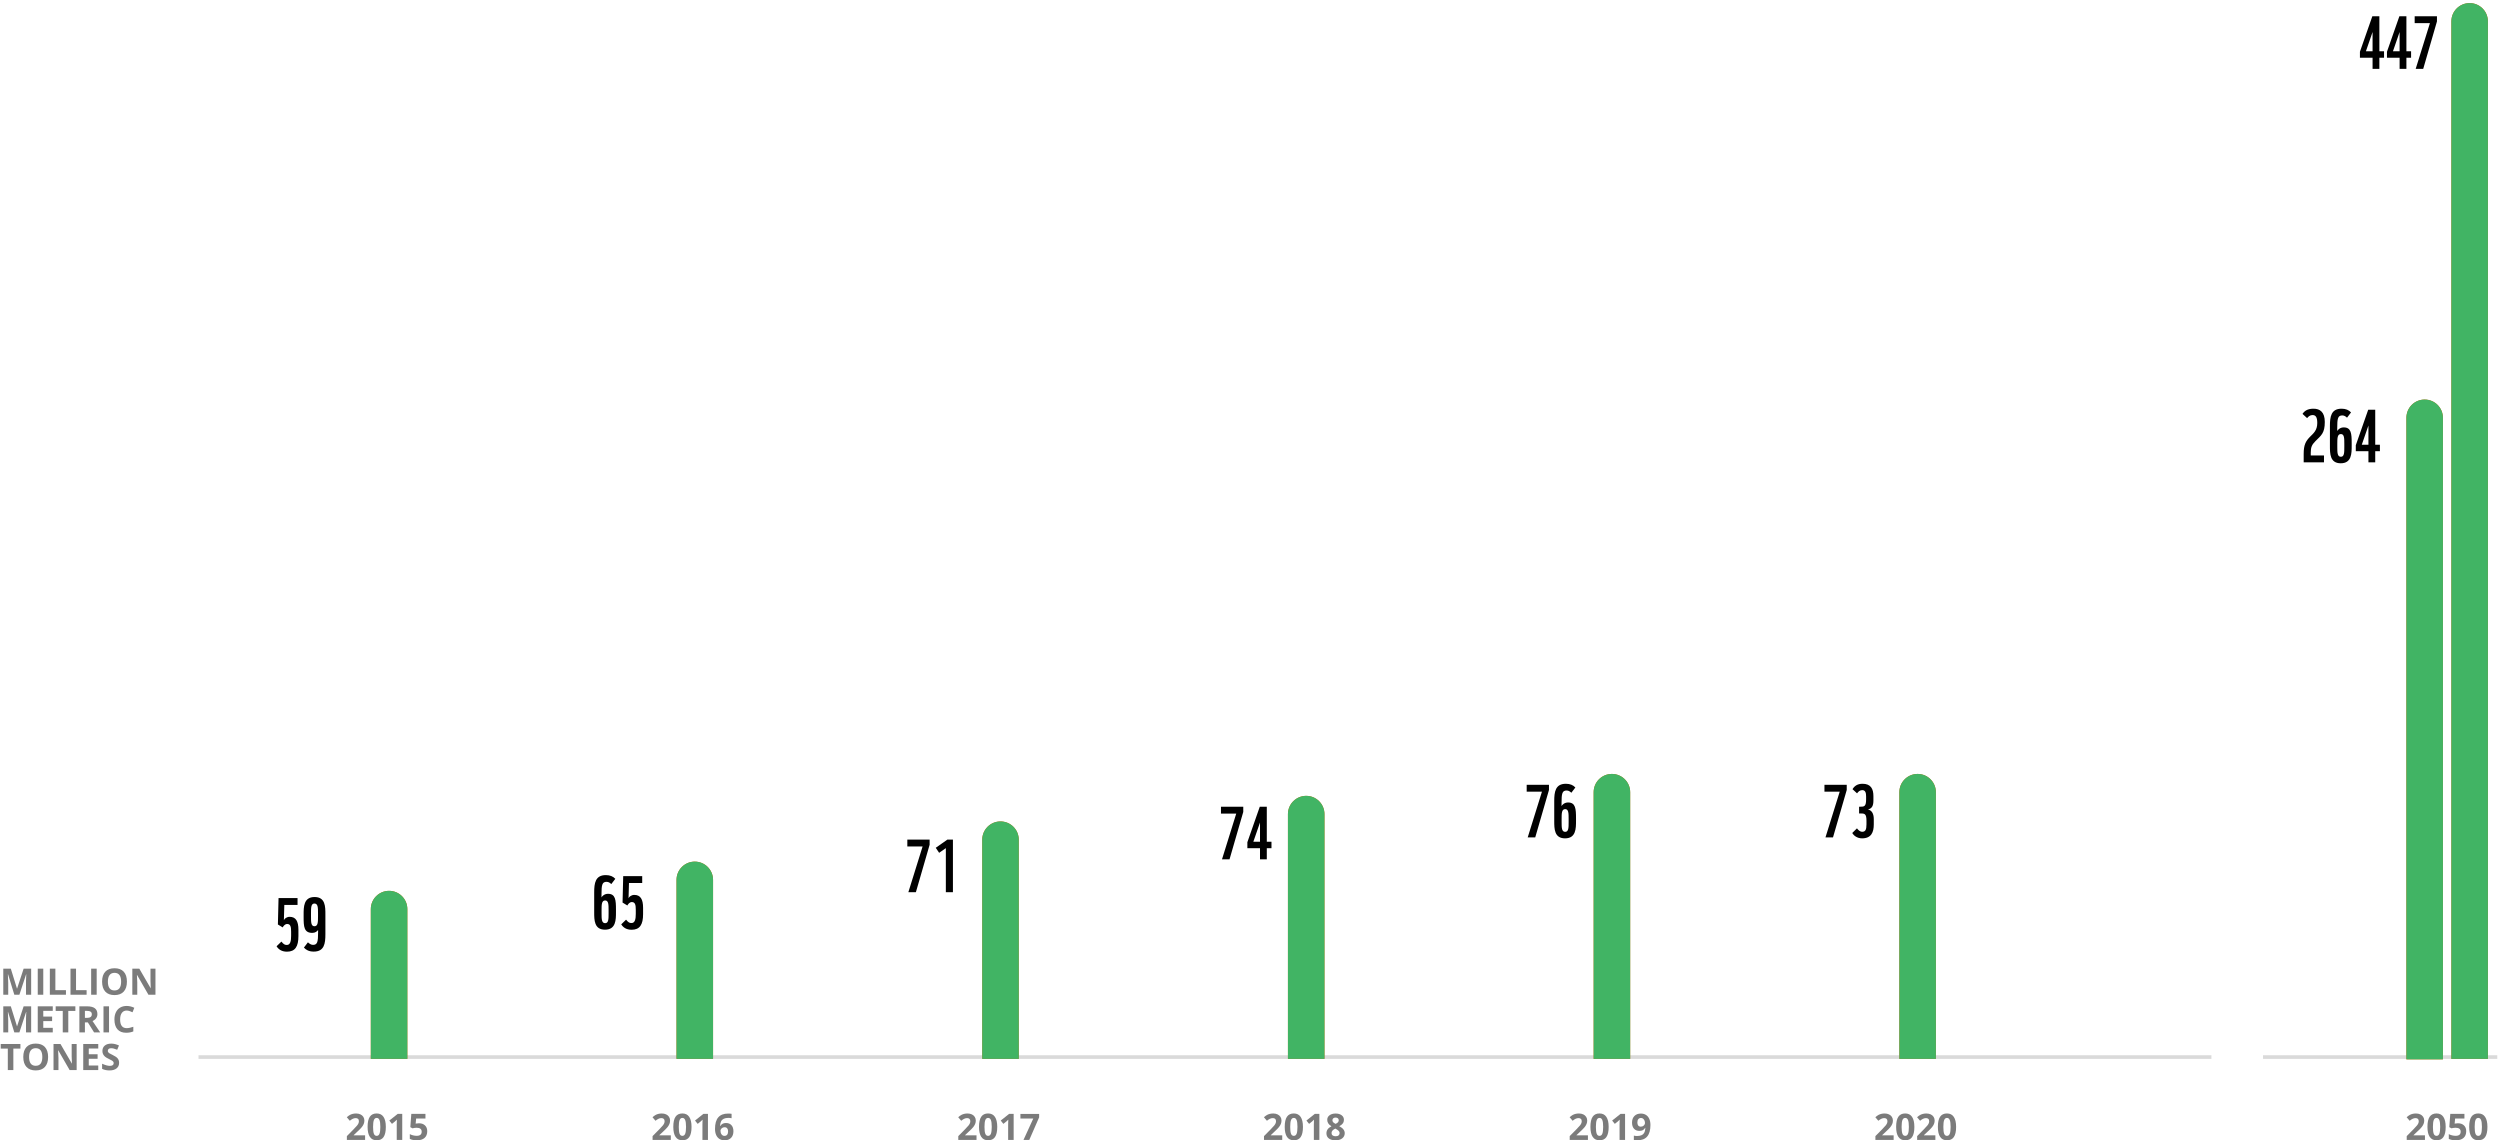 <svg width="730" height="333" viewBox="0 0 730 333" fill="none" xmlns="http://www.w3.org/2000/svg">
<path d="M88.657 267.776C88.657 270.57 88.763 272.405 91.196 272.405C92.07 272.405 92.604 271.936 92.881 271.552V272.235C92.881 274.987 92.71 275.904 91.388 275.904C90.769 275.904 90.236 275.456 89.915 275.158L88.742 276.694C89.361 277.376 90.236 277.867 91.601 277.867C94.695 277.867 95.015 275.52 95.015 272.789V267.007C95.015 264.746 95.015 261.93 91.857 261.93C88.657 261.93 88.657 264.831 88.657 267.05V267.776ZM90.812 266.687C90.812 265.066 90.812 263.829 91.814 263.829C92.86 263.829 92.86 265.087 92.86 266.687V267.562C92.86 269.205 92.86 270.464 91.814 270.464C90.812 270.464 90.812 269.226 90.812 267.605V266.687Z" fill="black"/>
<path d="M87.139 271.488C87.139 268.97 86.371 267.712 84.558 267.712C83.769 267.712 83.064 268.224 82.894 268.693L83.022 264.234H86.883V262.229H81.336L81.144 269.952L82.552 270.805C82.744 270.421 83.192 269.803 83.854 269.803C84.835 269.803 85.006 270.656 85.006 272.043V273.238C85.006 274.731 84.793 275.926 83.769 275.926C83.235 275.926 82.872 275.819 82.168 274.944L80.76 276.31C81.315 277.206 82.254 277.889 83.79 277.889C86.201 277.889 87.139 276.374 87.139 273.323V271.488Z" fill="black"/>
<path d="M187.78 265.088C187.78 262.57 187.012 261.311 185.199 261.311C184.409 261.311 183.705 261.823 183.534 262.293L183.662 257.834H187.524V255.828H181.977L181.785 263.551L183.193 264.405C183.385 264.021 183.833 263.402 184.494 263.402C185.476 263.402 185.647 264.256 185.647 265.642V266.837C185.647 268.331 185.433 269.525 184.409 269.525C183.876 269.525 183.513 269.419 182.809 268.544L181.401 269.909C181.956 270.805 182.894 271.488 184.43 271.488C186.841 271.488 187.78 269.973 187.78 266.922V265.088Z" fill="black"/>
<path d="M179.862 265.621C179.862 262.826 179.734 260.991 177.537 260.991C176.449 260.991 175.766 261.738 175.638 262.058V261.162C175.638 258.41 175.809 257.492 177.131 257.492C177.75 257.492 178.177 257.855 178.497 258.154L179.67 256.617C179.052 255.935 178.134 255.529 176.918 255.529C173.824 255.529 173.504 257.876 173.504 260.607V266.389C173.504 268.65 173.504 271.467 176.662 271.467C179.862 271.467 179.862 268.565 179.862 266.346V265.621ZM177.707 266.709C177.707 268.33 177.707 269.568 176.705 269.568C175.659 269.568 175.659 268.309 175.659 266.709V265.834C175.659 264.191 175.659 262.933 176.705 262.933C177.707 262.933 177.707 264.17 177.707 265.792V266.709Z" fill="black"/>
<path d="M371.271 247.679V245.78H369.905V235.561H367.857L364.23 245.929V247.679H367.921V250.922H369.905V247.679H371.271ZM367.921 245.78H365.979L367.921 240.169V245.78Z" fill="black"/>
<path d="M363.033 237.075V235.561H356.525V237.566H360.984L356.824 250.922H359.022L363.033 237.075Z" fill="black"/>
<path d="M278.256 260.524V245.162H276.634L273.242 247.552L274.224 249.024L276.186 247.658V260.524H278.256Z" fill="black"/>
<path d="M271.448 246.677V245.162H264.94V247.168H269.4L265.239 260.524H267.437L271.448 246.677Z" fill="black"/>
<path d="M460.196 238.953C460.196 236.158 460.068 234.323 457.871 234.323C456.783 234.323 456.1 235.07 455.972 235.39V234.494C455.972 231.742 456.143 230.824 457.465 230.824C458.084 230.824 458.511 231.187 458.831 231.486L460.004 229.949C459.386 229.267 458.468 228.861 457.252 228.861C454.158 228.861 453.838 231.208 453.838 233.939V239.721C453.838 241.983 453.838 244.799 456.996 244.799C460.196 244.799 460.196 241.897 460.196 239.678V238.953ZM458.041 240.041C458.041 241.662 458.041 242.9 457.039 242.9C455.993 242.9 455.993 241.641 455.993 240.041V239.166C455.993 237.523 455.993 236.265 457.039 236.265C458.041 236.265 458.041 237.502 458.041 239.124V240.041Z" fill="black"/>
<path d="M452.3 230.675V229.16H445.792V231.166H450.252L446.091 244.522H448.289L452.3 230.675Z" fill="black"/>
<path d="M543.773 230.717C544.69 230.717 544.903 231.486 544.903 232.552V233.448C544.903 235.539 544.306 235.561 543.154 235.561H542.855V237.523H543.154C544.434 237.523 545.01 237.545 545.01 239.657V240.724C545.01 242.239 544.711 242.879 543.773 242.879C543.09 242.879 542.556 242.324 542.236 241.876L540.85 243.241C541.255 243.924 542.215 244.799 543.73 244.799C546.418 244.799 547.144 243.007 547.144 240.724V239.166C547.144 237.523 546.482 236.563 545.437 236.371C546.61 236.094 547.037 235.305 547.037 233.726V232.488C547.037 230.355 546.29 228.861 543.858 228.861C542.364 228.861 541.49 229.523 540.935 230.44L542.258 231.656C542.62 231.144 543.111 230.717 543.773 230.717Z" fill="black"/>
<path d="M539.247 230.675V229.16H532.74V231.166H537.199L533.038 244.522H535.236L539.247 230.675Z" fill="black"/>
<path d="M711.591 6.255V4.74H705.084V6.746H709.543L705.383 20.102H707.58L711.591 6.255Z" fill="black"/>
<path d="M704.036 16.859V14.96H702.67V4.74H700.622L696.995 15.109V16.859H700.686V20.102H702.67V16.859H704.036ZM700.686 14.96H698.745L700.686 9.349V14.96Z" fill="black"/>
<path d="M696.139 16.859V14.96H694.774V4.74H692.726L689.099 15.109V16.859H692.79V20.102H694.774V16.859H696.139ZM692.79 14.96H690.848L692.79 9.349V14.96Z" fill="black"/>
<path d="M694.932 131.757V129.858H693.567V119.639H691.519L687.892 130.008V131.757H691.583V135H693.567V131.757H694.932ZM691.583 129.858H689.641L691.583 124.247V129.858Z" fill="black"/>
<path d="M686.694 129.431C686.694 126.637 686.566 124.802 684.369 124.802C683.281 124.802 682.598 125.548 682.47 125.868V124.972C682.47 122.22 682.641 121.303 683.963 121.303C684.582 121.303 685.009 121.665 685.329 121.964L686.502 120.428C685.884 119.745 684.966 119.34 683.75 119.34C680.656 119.34 680.336 121.687 680.336 124.418V130.199C680.336 132.461 680.336 135.277 683.494 135.277C686.694 135.277 686.694 132.376 686.694 130.157V129.431ZM684.539 130.52C684.539 132.141 684.539 133.378 683.537 133.378C682.491 133.378 682.491 132.12 682.491 130.52V129.645C682.491 128.002 682.491 126.743 683.537 126.743C684.539 126.743 684.539 127.981 684.539 129.602V130.52Z" fill="black"/>
<path d="M675.256 121.196C676.152 121.196 676.643 121.751 676.643 123.522C676.643 125.655 675.533 126.53 674.595 127.469C673.25 128.813 672.674 129.922 672.674 132.546V135H678.606V132.994H674.744V132.162C674.744 130.626 675.043 129.879 676.109 128.813C677.795 127.127 678.84 126.487 678.84 123.223C678.84 120.343 677.453 119.34 675.533 119.34C673.762 119.34 672.888 120.023 672.333 120.855L673.677 122.092C674.04 121.623 674.552 121.196 675.256 121.196Z" fill="black"/>
<path fill-rule="evenodd" clip-rule="evenodd" d="M645.733 309.196H57.965V308.129H645.733V309.196Z" fill="#DADADA"/>
<path fill-rule="evenodd" clip-rule="evenodd" d="M729.203 309.196L660.804 309.196L660.804 308.129L729.203 308.129L729.203 309.196Z" fill="#DADADA"/>
<path fill-rule="evenodd" clip-rule="evenodd" d="M108.278 309.195L108.278 265.458C108.278 262.512 110.666 260.124 113.612 260.124C116.557 260.124 118.945 262.512 118.945 265.458L118.945 309.195L108.278 309.195Z" fill="#D86300"/>
<path fill-rule="evenodd" clip-rule="evenodd" d="M108.278 309.195L108.278 265.458C108.278 262.512 110.666 260.124 113.612 260.124C116.557 260.124 118.945 262.512 118.945 265.458L118.945 309.195L108.278 309.195Z" fill="#41B464"/>
<path fill-rule="evenodd" clip-rule="evenodd" d="M197.544 309.195L197.544 256.924C197.544 253.978 199.932 251.59 202.878 251.59C205.824 251.59 208.212 253.978 208.212 256.924L208.212 309.195L197.544 309.195Z" fill="#D86300"/>
<path fill-rule="evenodd" clip-rule="evenodd" d="M197.544 309.195L197.544 256.924C197.544 253.978 199.932 251.59 202.878 251.59C205.824 251.59 208.212 253.978 208.212 256.924L208.212 309.195L197.544 309.195Z" fill="#41B464"/>
<path fill-rule="evenodd" clip-rule="evenodd" d="M286.812 309.195L286.812 245.19C286.812 242.244 289.2 239.856 292.145 239.856C295.091 239.856 297.479 242.244 297.479 245.19L297.479 309.195L286.812 309.195Z" fill="#D86300"/>
<path fill-rule="evenodd" clip-rule="evenodd" d="M286.812 309.195L286.812 245.19C286.812 242.244 289.2 239.856 292.145 239.856C295.091 239.856 297.479 242.244 297.479 245.19L297.479 309.195L286.812 309.195Z" fill="#41B464"/>
<path fill-rule="evenodd" clip-rule="evenodd" d="M376.078 309.195L376.078 237.722C376.078 234.776 378.466 232.388 381.411 232.388C384.357 232.388 386.745 234.776 386.745 237.722L386.745 309.195L376.078 309.195Z" fill="#D86300"/>
<path fill-rule="evenodd" clip-rule="evenodd" d="M376.078 309.195L376.078 237.722C376.078 234.776 378.466 232.388 381.411 232.388C384.357 232.388 386.745 234.776 386.745 237.722L386.745 309.195L376.078 309.195Z" fill="#41B464"/>
<path fill-rule="evenodd" clip-rule="evenodd" d="M465.344 309.195L465.344 231.322C465.344 228.376 467.732 225.988 470.678 225.988C473.624 225.988 476.012 228.376 476.012 231.322L476.012 309.195L465.344 309.195Z" fill="#D86300"/>
<path fill-rule="evenodd" clip-rule="evenodd" d="M465.344 309.195L465.344 231.322C465.344 228.376 467.732 225.988 470.678 225.988C473.624 225.988 476.012 228.376 476.012 231.322L476.012 309.195L465.344 309.195Z" fill="#41B464"/>
<path fill-rule="evenodd" clip-rule="evenodd" d="M554.61 309.195L554.61 231.322C554.61 228.376 556.998 225.988 559.944 225.988C562.89 225.988 565.278 228.376 565.278 231.322L565.278 309.195L554.61 309.195Z" fill="#D86300"/>
<path fill-rule="evenodd" clip-rule="evenodd" d="M554.61 309.195L554.61 231.322C554.61 228.376 556.998 225.988 559.944 225.988C562.89 225.988 565.278 228.376 565.278 231.322L565.278 309.195L554.61 309.195Z" fill="#41B464"/>
<path fill-rule="evenodd" clip-rule="evenodd" d="M715.798 309.195L715.798 6.234C715.798 3.289 718.186 0.901 721.132 0.901C724.077 0.901 726.465 3.289 726.465 6.234L726.465 309.195L715.798 309.195Z" fill="#D86300"/>
<path fill-rule="evenodd" clip-rule="evenodd" d="M715.798 309.195L715.798 6.234C715.798 3.289 718.186 0.901 721.132 0.901C724.077 0.901 726.465 3.289 726.465 6.234L726.465 309.195L715.798 309.195Z" fill="#41B464"/>
<path fill-rule="evenodd" clip-rule="evenodd" d="M702.666 309.334L702.666 122C702.666 119.054 705.054 116.666 708 116.666C710.946 116.666 713.334 119.054 713.334 122L713.334 309.334L702.666 309.334Z" fill="#D86300"/>
<path fill-rule="evenodd" clip-rule="evenodd" d="M702.666 309.334L702.666 122C702.666 119.054 705.054 116.666 708 116.666C710.946 116.666 713.334 119.054 713.334 122L713.334 309.334L702.666 309.334Z" fill="#41B464"/>
<path d="M122.341 327.998C123.077 327.998 123.662 328.205 124.096 328.618C124.534 329.031 124.753 329.597 124.753 330.316C124.753 331.167 124.49 331.822 123.966 332.28C123.442 332.738 122.692 332.967 121.716 332.967C120.869 332.967 120.184 332.83 119.664 332.556V331.165C119.938 331.311 120.257 331.431 120.622 331.525C120.987 331.615 121.332 331.66 121.659 331.66C122.641 331.66 123.133 331.257 123.133 330.452C123.133 329.684 122.624 329.3 121.606 329.3C121.422 329.3 121.219 329.32 120.997 329.358C120.775 329.393 120.594 329.431 120.455 329.472L119.815 329.129L120.101 325.248H124.232V326.613H121.513L121.372 328.108L121.554 328.071C121.766 328.023 122.028 327.998 122.341 327.998Z" fill="#7B7B7B"/>
<path d="M117.455 332.863H115.846V328.457L115.861 327.733L115.887 326.941C115.62 327.208 115.434 327.384 115.33 327.467L114.455 328.17L113.679 327.201L116.132 325.248H117.455V332.863Z" fill="#7B7B7B"/>
<path d="M112.663 329.056C112.663 330.386 112.444 331.371 112.006 332.01C111.572 332.649 110.902 332.968 109.996 332.968C109.117 332.968 108.454 332.638 108.006 331.978C107.562 331.319 107.339 330.345 107.339 329.056C107.339 327.712 107.556 326.723 107.99 326.087C108.425 325.448 109.093 325.129 109.996 325.129C110.874 325.129 111.538 325.462 111.986 326.129C112.437 326.796 112.663 327.772 112.663 329.056ZM108.938 329.056C108.938 329.99 109.018 330.661 109.178 331.067C109.341 331.47 109.614 331.671 109.996 331.671C110.371 331.671 110.642 331.466 110.808 331.057C110.975 330.647 111.058 329.98 111.058 329.056C111.058 328.122 110.973 327.452 110.803 327.046C110.637 326.636 110.367 326.431 109.996 326.431C109.617 326.431 109.346 326.636 109.183 327.046C109.02 327.452 108.938 328.122 108.938 329.056Z" fill="#7B7B7B"/>
<path d="M106.61 332.863H101.287V331.743L103.199 329.811C103.765 329.231 104.134 328.83 104.308 328.608C104.482 328.382 104.607 328.174 104.683 327.983C104.759 327.792 104.798 327.594 104.798 327.389C104.798 327.083 104.713 326.856 104.542 326.707C104.376 326.557 104.152 326.483 103.871 326.483C103.575 326.483 103.289 326.55 103.011 326.686C102.733 326.821 102.443 327.014 102.141 327.264L101.266 326.227C101.641 325.908 101.952 325.682 102.198 325.55C102.445 325.418 102.714 325.318 103.006 325.248C103.298 325.175 103.624 325.139 103.985 325.139C104.461 325.139 104.881 325.225 105.246 325.399C105.61 325.573 105.893 325.816 106.095 326.128C106.296 326.441 106.397 326.799 106.397 327.201C106.397 327.552 106.334 327.882 106.209 328.191C106.088 328.497 105.897 328.811 105.636 329.134C105.379 329.457 104.924 329.917 104.272 330.514L103.292 331.436V331.509H106.61V332.863Z" fill="#7B7B7B"/>
<path d="M34.779 310.346C34.779 311.034 34.531 311.575 34.034 311.971C33.541 312.367 32.853 312.565 31.971 312.565C31.159 312.565 30.44 312.412 29.815 312.107V310.607C30.329 310.836 30.763 310.997 31.117 311.091C31.475 311.185 31.801 311.232 32.096 311.232C32.451 311.232 32.721 311.164 32.909 311.029C33.1 310.893 33.196 310.692 33.196 310.424C33.196 310.275 33.154 310.143 33.07 310.028C32.987 309.91 32.864 309.798 32.701 309.69C32.541 309.582 32.213 309.41 31.716 309.174C31.251 308.955 30.902 308.745 30.669 308.544C30.436 308.343 30.251 308.108 30.112 307.841C29.973 307.573 29.904 307.261 29.904 306.903C29.904 306.23 30.131 305.7 30.586 305.315C31.044 304.929 31.676 304.736 32.482 304.736C32.878 304.736 33.255 304.783 33.612 304.877C33.973 304.971 34.35 305.103 34.742 305.273L34.222 306.528C33.815 306.361 33.478 306.245 33.211 306.179C32.947 306.113 32.687 306.08 32.43 306.08C32.124 306.08 31.89 306.151 31.727 306.294C31.563 306.436 31.482 306.622 31.482 306.851C31.482 306.993 31.515 307.118 31.581 307.226C31.647 307.33 31.751 307.433 31.893 307.533C32.039 307.631 32.381 307.808 32.919 308.065C33.631 308.405 34.119 308.747 34.383 309.091C34.647 309.431 34.779 309.85 34.779 310.346Z" fill="#7B7B7B"/>
<path d="M28.69 312.461H24.304V304.846H28.69V306.169H25.919V307.841H28.497V309.164H25.919V311.128H28.69V312.461Z" fill="#7B7B7B"/>
<path d="M22.382 312.461H20.33L17.017 306.7H16.97C17.036 307.717 17.069 308.443 17.069 308.877V312.461H15.627V304.846H17.663L20.971 310.549H21.007C20.955 309.56 20.929 308.86 20.929 308.45V304.846H22.382V312.461Z" fill="#7B7B7B"/>
<path d="M14.048 308.644C14.048 309.904 13.736 310.873 13.11 311.55C12.485 312.227 11.589 312.566 10.423 312.566C9.256 312.566 8.36 312.227 7.735 311.55C7.11 310.873 6.797 309.901 6.797 308.633C6.797 307.366 7.11 306.399 7.735 305.732C8.363 305.062 9.263 304.727 10.433 304.727C11.603 304.727 12.498 305.063 13.116 305.737C13.737 306.411 14.048 307.38 14.048 308.644ZM8.49 308.644C8.49 309.494 8.652 310.135 8.975 310.566C9.298 310.996 9.78 311.212 10.423 311.212C11.711 311.212 12.355 310.356 12.355 308.644C12.355 306.928 11.714 306.07 10.433 306.07C9.791 306.07 9.306 306.287 8.98 306.722C8.653 307.152 8.49 307.793 8.49 308.644Z" fill="#7B7B7B"/>
<path d="M3.896 312.461H2.281V306.19H0.213V304.846H5.964V306.19H3.896V312.461Z" fill="#7B7B7B"/>
<path d="M36.987 295.08C36.38 295.08 35.909 295.309 35.576 295.768C35.242 296.223 35.076 296.858 35.076 297.674C35.076 299.372 35.713 300.221 36.987 300.221C37.522 300.221 38.17 300.088 38.93 299.82V301.175C38.305 301.435 37.607 301.565 36.836 301.565C35.728 301.565 34.881 301.23 34.294 300.56C33.708 299.886 33.414 298.921 33.414 297.664C33.414 296.872 33.558 296.179 33.846 295.585C34.135 294.988 34.548 294.532 35.086 294.216C35.628 293.896 36.261 293.736 36.987 293.736C37.727 293.736 38.47 293.915 39.217 294.273L38.696 295.585C38.411 295.45 38.125 295.332 37.836 295.231C37.548 295.131 37.265 295.08 36.987 295.08Z" fill="#7B7B7B"/>
<path d="M30.221 301.461V293.846H31.836V301.461H30.221Z" fill="#7B7B7B"/>
<path d="M24.794 297.226H25.315C25.825 297.226 26.202 297.141 26.445 296.971C26.688 296.801 26.81 296.533 26.81 296.169C26.81 295.808 26.685 295.551 26.435 295.398C26.188 295.245 25.804 295.169 25.284 295.169H24.794V297.226ZM24.794 298.539V301.461H23.179V293.846H25.398C26.433 293.846 27.199 294.035 27.695 294.413C28.192 294.788 28.44 295.36 28.44 296.127C28.44 296.575 28.317 296.974 28.07 297.325C27.824 297.672 27.475 297.945 27.023 298.143C28.169 299.855 28.916 300.961 29.263 301.461H27.471L25.653 298.539H24.794Z" fill="#7B7B7B"/>
<path d="M19.939 301.461H18.324V295.19H16.256V293.846H22.007V295.19H19.939V301.461Z" fill="#7B7B7B"/>
<path d="M15.407 301.461H11.021V293.846H15.407V295.169H12.636V296.841H15.215V298.164H12.636V300.128H15.407V301.461Z" fill="#7B7B7B"/>
<path d="M4.182 301.461L2.349 295.486H2.302C2.368 296.702 2.401 297.513 2.401 297.919V301.461H0.958V293.846H3.156L4.958 299.669H4.99L6.901 293.846H9.099V301.461H7.594V297.856C7.594 297.686 7.596 297.49 7.599 297.268C7.606 297.046 7.63 296.455 7.672 295.497H7.625L5.662 301.461H4.182Z" fill="#7B7B7B"/>
<path d="M45.395 290.461H43.342L40.029 284.7H39.983C40.048 285.717 40.081 286.443 40.081 286.877V290.461H38.639V282.846H40.675L43.983 288.549H44.019C43.967 287.56 43.941 286.86 43.941 286.45V282.846H45.395V290.461Z" fill="#7B7B7B"/>
<path d="M37.06 286.644C37.06 287.904 36.748 288.873 36.123 289.55C35.498 290.227 34.602 290.566 33.435 290.566C32.268 290.566 31.372 290.227 30.747 289.55C30.122 288.873 29.81 287.901 29.81 286.633C29.81 285.366 30.122 284.399 30.747 283.732C31.376 283.062 32.275 282.727 33.445 282.727C34.616 282.727 35.51 283.063 36.128 283.737C36.749 284.411 37.06 285.38 37.06 286.644ZM31.502 286.644C31.502 287.494 31.664 288.135 31.987 288.566C32.31 288.996 32.792 289.212 33.435 289.212C34.723 289.212 35.367 288.356 35.367 286.644C35.367 284.928 34.727 284.07 33.445 284.07C32.803 284.07 32.319 284.287 31.992 284.722C31.666 285.152 31.502 285.793 31.502 286.644Z" fill="#7B7B7B"/>
<path d="M26.617 290.461V282.846H28.231V290.461H26.617Z" fill="#7B7B7B"/>
<path d="M20.585 290.461V282.846H22.2V289.128H25.288V290.461H20.585Z" fill="#7B7B7B"/>
<path d="M14.553 290.461V282.846H16.168V289.128H19.257V290.461H14.553Z" fill="#7B7B7B"/>
<path d="M11.021 290.461V282.846H12.636V290.461H11.021Z" fill="#7B7B7B"/>
<path d="M4.182 290.461L2.349 284.486H2.302C2.368 285.702 2.401 286.513 2.401 286.919V290.461H0.958V282.846H3.156L4.958 288.669H4.99L6.901 282.846H9.099V290.461H7.594V286.856C7.594 286.686 7.596 286.49 7.599 286.268C7.606 286.046 7.63 285.455 7.672 284.497H7.625L5.662 290.461H4.182Z" fill="#7B7B7B"/>
<path d="M208.784 329.629C208.784 328.122 209.101 327.001 209.737 326.264C210.376 325.528 211.331 325.16 212.602 325.16C213.036 325.16 213.376 325.186 213.623 325.238V326.525C213.314 326.455 213.008 326.421 212.706 326.421C212.154 326.421 211.702 326.504 211.352 326.671C211.004 326.837 210.744 327.084 210.57 327.41C210.397 327.737 210.294 328.2 210.263 328.801H210.331C210.674 328.211 211.225 327.916 211.982 327.916C212.663 327.916 213.196 328.129 213.581 328.556C213.966 328.983 214.159 329.574 214.159 330.327C214.159 331.14 213.93 331.784 213.472 332.26C213.013 332.732 212.378 332.968 211.565 332.968C211.003 332.968 210.511 332.838 210.091 332.577C209.674 332.317 209.351 331.937 209.122 331.437C208.897 330.937 208.784 330.334 208.784 329.629ZM211.534 331.682C211.878 331.682 212.142 331.567 212.326 331.338C212.51 331.105 212.602 330.775 212.602 330.348C212.602 329.977 212.515 329.685 212.341 329.473C212.171 329.258 211.912 329.15 211.565 329.15C211.239 329.15 210.959 329.256 210.727 329.468C210.497 329.68 210.383 329.926 210.383 330.207C210.383 330.621 210.49 330.97 210.706 331.254C210.925 331.539 211.201 331.682 211.534 331.682Z" fill="#7B7B7B"/>
<path d="M206.721 332.863H205.112V328.457L205.127 327.733L205.153 326.941C204.886 327.208 204.7 327.384 204.596 327.467L203.721 328.17L202.945 327.201L205.398 325.248H206.721V332.863Z" fill="#7B7B7B"/>
<path d="M201.929 329.056C201.929 330.386 201.71 331.371 201.273 332.01C200.838 332.649 200.168 332.968 199.262 332.968C198.383 332.968 197.72 332.638 197.272 331.978C196.828 331.319 196.605 330.345 196.605 329.056C196.605 327.712 196.823 326.723 197.257 326.087C197.691 325.448 198.359 325.129 199.262 325.129C200.141 325.129 200.804 325.462 201.252 326.129C201.703 326.796 201.929 327.772 201.929 329.056ZM198.205 329.056C198.205 329.99 198.284 330.661 198.444 331.067C198.607 331.47 198.88 331.671 199.262 331.671C199.637 331.671 199.908 331.466 200.075 331.057C200.241 330.647 200.325 329.98 200.325 329.056C200.325 328.122 200.239 327.452 200.069 327.046C199.903 326.636 199.634 326.431 199.262 326.431C198.883 326.431 198.613 326.636 198.449 327.046C198.286 327.452 198.205 328.122 198.205 329.056Z" fill="#7B7B7B"/>
<path d="M195.876 332.863H190.553V331.743L192.465 329.811C193.031 329.231 193.401 328.83 193.574 328.608C193.748 328.382 193.873 328.174 193.949 327.983C194.026 327.792 194.064 327.594 194.064 327.389C194.064 327.083 193.979 326.856 193.809 326.707C193.642 326.557 193.418 326.483 193.137 326.483C192.841 326.483 192.555 326.55 192.277 326.686C191.999 326.821 191.709 327.014 191.407 327.264L190.532 326.227C190.907 325.908 191.218 325.682 191.465 325.55C191.711 325.418 191.98 325.318 192.272 325.248C192.564 325.175 192.89 325.139 193.251 325.139C193.727 325.139 194.147 325.225 194.512 325.399C194.876 325.573 195.159 325.816 195.361 326.128C195.562 326.441 195.663 326.799 195.663 327.201C195.663 327.552 195.6 327.882 195.475 328.191C195.354 328.497 195.163 328.811 194.902 329.134C194.645 329.457 194.191 329.917 193.538 330.514L192.558 331.436V331.509H195.876V332.863Z" fill="#7B7B7B"/>
<path d="M298.858 332.865L301.717 326.614H297.962V325.26H303.426V326.27L300.545 332.865H298.858Z" fill="#7B7B7B"/>
<path d="M295.988 332.863H294.378V328.457L294.394 327.733L294.42 326.941C294.153 327.208 293.967 327.384 293.863 327.467L292.988 328.17L292.211 327.201L294.665 325.248H295.988V332.863Z" fill="#7B7B7B"/>
<path d="M291.195 329.056C291.195 330.386 290.977 331.371 290.539 332.01C290.105 332.649 289.435 332.968 288.529 332.968C287.65 332.968 286.987 332.638 286.539 331.978C286.094 331.319 285.872 330.345 285.872 329.056C285.872 327.712 286.089 326.723 286.523 326.087C286.957 325.448 287.626 325.129 288.529 325.129C289.407 325.129 290.07 325.462 290.518 326.129C290.97 326.796 291.195 327.772 291.195 329.056ZM287.471 329.056C287.471 329.99 287.551 330.661 287.711 331.067C287.874 331.47 288.147 331.671 288.529 331.671C288.904 331.671 289.174 331.466 289.341 331.057C289.508 330.647 289.591 329.98 289.591 329.056C289.591 328.122 289.506 327.452 289.336 327.046C289.169 326.636 288.9 326.431 288.529 326.431C288.15 326.431 287.879 326.636 287.716 327.046C287.553 327.452 287.471 328.122 287.471 329.056Z" fill="#7B7B7B"/>
<path d="M285.143 332.863H279.82V331.743L281.731 329.811C282.297 329.231 282.667 328.83 282.841 328.608C283.014 328.382 283.139 328.174 283.216 327.983C283.292 327.792 283.33 327.594 283.33 327.389C283.33 327.083 283.245 326.856 283.075 326.707C282.908 326.557 282.685 326.483 282.403 326.483C282.108 326.483 281.822 326.55 281.544 326.686C281.266 326.821 280.976 327.014 280.674 327.264L279.799 326.227C280.174 325.908 280.485 325.682 280.731 325.55C280.978 325.418 281.247 325.318 281.539 325.248C281.83 325.175 282.157 325.139 282.518 325.139C282.994 325.139 283.414 325.225 283.778 325.399C284.143 325.573 284.426 325.816 284.627 326.128C284.829 326.441 284.93 326.799 284.93 327.201C284.93 327.552 284.867 327.882 284.742 328.191C284.62 328.497 284.429 328.811 284.169 329.134C283.912 329.457 283.457 329.917 282.804 330.514L281.825 331.436V331.509H285.143V332.863Z" fill="#7B7B7B"/>
<path d="M389.995 325.15C390.724 325.15 391.311 325.317 391.755 325.65C392.203 325.98 392.427 326.427 392.427 326.989C392.427 327.378 392.32 327.725 392.104 328.031C391.889 328.333 391.542 328.604 391.063 328.843C391.632 329.149 392.04 329.468 392.287 329.802C392.537 330.132 392.662 330.495 392.662 330.89C392.662 331.516 392.417 332.019 391.927 332.401C391.438 332.78 390.793 332.969 389.995 332.969C389.161 332.969 388.507 332.792 388.031 332.438C387.555 332.083 387.317 331.582 387.317 330.932C387.317 330.498 387.432 330.113 387.661 329.776C387.894 329.439 388.265 329.142 388.776 328.885C388.342 328.611 388.029 328.317 387.838 328.005C387.647 327.692 387.552 327.35 387.552 326.979C387.552 326.433 387.777 325.992 388.229 325.656C388.68 325.319 389.269 325.15 389.995 325.15ZM388.807 330.838C388.807 331.137 388.911 331.37 389.12 331.536C389.328 331.703 389.613 331.786 389.974 331.786C390.373 331.786 390.672 331.701 390.87 331.531C391.068 331.358 391.167 331.13 391.167 330.849C391.167 330.616 391.068 330.399 390.87 330.198C390.675 329.993 390.358 329.776 389.917 329.547C389.177 329.887 388.807 330.318 388.807 330.838ZM389.984 326.328C389.71 326.328 389.488 326.399 389.318 326.541C389.151 326.68 389.068 326.868 389.068 327.104C389.068 327.312 389.134 327.5 389.265 327.666C389.401 327.829 389.644 327.998 389.995 328.171C390.335 328.012 390.573 327.849 390.708 327.682C390.844 327.515 390.911 327.322 390.911 327.104C390.911 326.864 390.825 326.675 390.651 326.536C390.477 326.397 390.255 326.328 389.984 326.328Z" fill="#7B7B7B"/>
<path d="M385.255 332.863H383.645V328.457L383.661 327.733L383.687 326.941C383.42 327.208 383.234 327.384 383.13 327.467L382.255 328.17L381.479 327.201L383.932 325.248H385.255V332.863Z" fill="#7B7B7B"/>
<path d="M380.463 329.056C380.463 330.386 380.244 331.371 379.807 332.01C379.373 332.649 378.702 332.968 377.796 332.968C376.918 332.968 376.254 332.638 375.806 331.978C375.362 331.319 375.14 330.345 375.14 329.056C375.14 327.712 375.357 326.723 375.791 326.087C376.225 325.448 376.893 325.129 377.796 325.129C378.675 325.129 379.338 325.462 379.786 326.129C380.237 326.796 380.463 327.772 380.463 329.056ZM376.739 329.056C376.739 329.99 376.819 330.661 376.978 331.067C377.142 331.47 377.414 331.671 377.796 331.671C378.171 331.671 378.442 331.466 378.609 331.057C378.775 330.647 378.859 329.98 378.859 329.056C378.859 328.122 378.774 327.452 378.604 327.046C378.437 326.636 378.168 326.431 377.796 326.431C377.418 326.431 377.147 326.636 376.984 327.046C376.82 327.452 376.739 328.122 376.739 329.056Z" fill="#7B7B7B"/>
<path d="M374.41 332.863H369.087V331.743L370.998 329.811C371.564 329.231 371.934 328.83 372.108 328.608C372.281 328.382 372.406 328.174 372.483 327.983C372.559 327.792 372.597 327.594 372.597 327.389C372.597 327.083 372.512 326.856 372.342 326.707C372.176 326.557 371.952 326.483 371.67 326.483C371.375 326.483 371.089 326.55 370.811 326.686C370.533 326.821 370.243 327.014 369.941 327.264L369.066 326.227C369.441 325.908 369.752 325.682 369.998 325.55C370.245 325.418 370.514 325.318 370.806 325.248C371.097 325.175 371.424 325.139 371.785 325.139C372.261 325.139 372.681 325.225 373.045 325.399C373.41 325.573 373.693 325.816 373.894 326.128C374.096 326.441 374.197 326.799 374.197 327.201C374.197 327.552 374.134 327.882 374.009 328.191C373.888 328.497 373.697 328.811 373.436 329.134C373.179 329.457 372.724 329.917 372.071 330.514L371.092 331.436V331.509H374.41V332.863Z" fill="#7B7B7B"/>
<path d="M481.928 328.499C481.928 329.999 481.612 331.119 480.98 331.859C480.348 332.598 479.391 332.968 478.11 332.968C477.658 332.968 477.316 332.944 477.084 332.895V331.603C477.375 331.676 477.681 331.713 478 331.713C478.539 331.713 478.981 331.635 479.329 331.478C479.676 331.319 479.941 331.07 480.125 330.734C480.31 330.393 480.415 329.926 480.443 329.332H480.381C480.179 329.659 479.947 329.888 479.683 330.02C479.419 330.152 479.089 330.218 478.693 330.218C478.03 330.218 477.507 330.006 477.125 329.582C476.743 329.155 476.552 328.563 476.552 327.806C476.552 326.99 476.783 326.346 477.245 325.874C477.71 325.398 478.342 325.16 479.141 325.16C479.704 325.16 480.195 325.292 480.615 325.556C481.039 325.82 481.363 326.204 481.589 326.707C481.815 327.207 481.928 327.804 481.928 328.499ZM479.172 326.452C478.839 326.452 478.578 326.567 478.391 326.796C478.203 327.025 478.11 327.355 478.11 327.785C478.11 328.153 478.195 328.445 478.365 328.66C478.535 328.876 478.794 328.983 479.141 328.983C479.467 328.983 479.747 328.878 479.98 328.666C480.212 328.45 480.329 328.204 480.329 327.926C480.329 327.513 480.219 327.164 480 326.879C479.785 326.594 479.509 326.452 479.172 326.452Z" fill="#7B7B7B"/>
<path d="M474.521 332.863H472.911V328.457L472.927 327.733L472.953 326.941C472.686 327.208 472.5 327.384 472.396 327.467L471.521 328.17L470.745 327.201L473.198 325.248H474.521V332.863Z" fill="#7B7B7B"/>
<path d="M469.729 329.056C469.729 330.386 469.51 331.371 469.072 332.01C468.638 332.649 467.968 332.968 467.062 332.968C466.183 332.968 465.52 332.638 465.072 331.978C464.628 331.319 464.405 330.345 464.405 329.056C464.405 327.712 464.622 326.723 465.056 326.087C465.49 325.448 466.159 325.129 467.062 325.129C467.94 325.129 468.604 325.462 469.052 326.129C469.503 326.796 469.729 327.772 469.729 329.056ZM466.004 329.056C466.004 329.99 466.084 330.661 466.244 331.067C466.407 331.47 466.68 331.671 467.062 331.671C467.437 331.671 467.708 331.466 467.874 331.057C468.041 330.647 468.124 329.98 468.124 329.056C468.124 328.122 468.039 327.452 467.869 327.046C467.702 326.636 467.433 326.431 467.062 326.431C466.683 326.431 466.412 326.636 466.249 327.046C466.086 327.452 466.004 328.122 466.004 329.056Z" fill="#7B7B7B"/>
<path d="M463.676 332.863H458.353V331.743L460.264 329.811C460.831 329.231 461.2 328.83 461.374 328.608C461.548 328.382 461.673 328.174 461.749 327.983C461.825 327.792 461.864 327.594 461.864 327.389C461.864 327.083 461.779 326.856 461.608 326.707C461.442 326.557 461.218 326.483 460.936 326.483C460.641 326.483 460.355 326.55 460.077 326.686C459.799 326.821 459.509 327.014 459.207 327.264L458.332 326.227C458.707 325.908 459.018 325.682 459.264 325.55C459.511 325.418 459.78 325.318 460.072 325.248C460.363 325.175 460.69 325.139 461.051 325.139C461.527 325.139 461.947 325.225 462.312 325.399C462.676 325.573 462.959 325.816 463.161 326.128C463.362 326.441 463.463 326.799 463.463 327.201C463.463 327.552 463.4 327.882 463.275 328.191C463.154 328.497 462.963 328.811 462.702 329.134C462.445 329.457 461.99 329.917 461.338 330.514L460.358 331.436V331.509H463.676V332.863Z" fill="#7B7B7B"/>
<path d="M571.184 329.056C571.184 330.386 570.965 331.371 570.528 332.01C570.094 332.649 569.424 332.968 568.517 332.968C567.639 332.968 566.976 332.638 566.528 331.978C566.083 331.319 565.861 330.345 565.861 329.056C565.861 327.712 566.078 326.723 566.512 326.087C566.946 325.448 567.614 325.129 568.517 325.129C569.396 325.129 570.059 325.462 570.507 326.129C570.959 326.796 571.184 327.772 571.184 329.056ZM567.46 329.056C567.46 329.99 567.54 330.661 567.7 331.067C567.863 331.47 568.135 331.671 568.517 331.671C568.892 331.671 569.163 331.466 569.33 331.057C569.497 330.647 569.58 329.98 569.58 329.056C569.58 328.122 569.495 327.452 569.325 327.046C569.158 326.636 568.889 326.431 568.517 326.431C568.139 326.431 567.868 326.636 567.705 327.046C567.542 327.452 567.46 328.122 567.46 329.056Z" fill="#7B7B7B"/>
<path d="M565.131 332.863H559.808V331.743L561.72 329.811C562.286 329.231 562.655 328.83 562.829 328.608C563.003 328.382 563.128 328.174 563.204 327.983C563.28 327.792 563.319 327.594 563.319 327.389C563.319 327.083 563.234 326.856 563.063 326.707C562.897 326.557 562.673 326.483 562.392 326.483C562.096 326.483 561.81 326.55 561.532 326.686C561.254 326.821 560.964 327.014 560.662 327.264L559.787 326.227C560.162 325.908 560.473 325.682 560.719 325.55C560.966 325.418 561.235 325.318 561.527 325.248C561.819 325.175 562.145 325.139 562.506 325.139C562.982 325.139 563.402 325.225 563.767 325.399C564.131 325.573 564.414 325.816 564.616 326.128C564.817 326.441 564.918 326.799 564.918 327.201C564.918 327.552 564.855 327.882 564.73 328.191C564.609 328.497 564.418 328.811 564.157 329.134C563.9 329.457 563.445 329.917 562.793 330.514L561.813 331.436V331.509H565.131V332.863Z" fill="#7B7B7B"/>
<path d="M558.995 329.056C558.995 330.386 558.777 331.371 558.339 332.01C557.905 332.649 557.235 332.968 556.328 332.968C555.45 332.968 554.787 332.638 554.339 331.978C553.894 331.319 553.672 330.345 553.672 329.056C553.672 327.712 553.889 326.723 554.323 326.087C554.757 325.448 555.426 325.129 556.328 325.129C557.207 325.129 557.87 325.462 558.318 326.129C558.77 326.796 558.995 327.772 558.995 329.056ZM555.271 329.056C555.271 329.99 555.351 330.661 555.511 331.067C555.674 331.47 555.946 331.671 556.328 331.671C556.703 331.671 556.974 331.466 557.141 331.057C557.308 330.647 557.391 329.98 557.391 329.056C557.391 328.122 557.306 327.452 557.136 327.046C556.969 326.636 556.7 326.431 556.328 326.431C555.95 326.431 555.679 326.636 555.516 327.046C555.353 327.452 555.271 328.122 555.271 329.056Z" fill="#7B7B7B"/>
<path d="M552.943 332.863H547.619V331.743L549.531 329.811C550.097 329.231 550.467 328.83 550.641 328.608C550.814 328.382 550.939 328.174 551.016 327.983C551.092 327.792 551.13 327.594 551.13 327.389C551.13 327.083 551.045 326.856 550.875 326.707C550.708 326.557 550.484 326.483 550.203 326.483C549.908 326.483 549.621 326.55 549.344 326.686C549.066 326.821 548.776 327.014 548.474 327.264L547.599 326.227C547.974 325.908 548.284 325.682 548.531 325.55C548.778 325.418 549.047 325.318 549.338 325.248C549.63 325.175 549.956 325.139 550.318 325.139C550.793 325.139 551.214 325.225 551.578 325.399C551.943 325.573 552.226 325.816 552.427 326.128C552.629 326.441 552.729 326.799 552.729 327.201C552.729 327.552 552.667 327.882 552.542 328.191C552.42 328.497 552.229 328.811 551.969 329.134C551.712 329.457 551.257 329.917 550.604 330.514L549.625 331.436V331.509H552.943V332.863Z" fill="#7B7B7B"/>
<path d="M726.328 329.056C726.328 330.386 726.109 331.371 725.671 332.01C725.237 332.649 724.567 332.968 723.661 332.968C722.782 332.968 722.119 332.638 721.671 331.978C721.227 331.319 721.004 330.345 721.004 329.056C721.004 327.712 721.221 326.723 721.655 326.087C722.09 325.448 722.758 325.129 723.661 325.129C724.539 325.129 725.203 325.462 725.651 326.129C726.102 326.796 726.328 327.772 726.328 329.056ZM722.603 329.056C722.603 329.99 722.683 330.661 722.843 331.067C723.006 331.47 723.279 331.671 723.661 331.671C724.036 331.671 724.307 331.466 724.473 331.057C724.64 330.647 724.723 329.98 724.723 329.056C724.723 328.122 724.638 327.452 724.468 327.046C724.302 326.636 724.032 326.431 723.661 326.431C723.282 326.431 723.012 326.636 722.848 327.046C722.685 327.452 722.603 328.122 722.603 329.056Z" fill="#7B7B7B"/>
<path d="M717.723 327.998C718.459 327.998 719.044 328.205 719.478 328.618C719.916 329.031 720.134 329.597 720.134 330.316C720.134 331.167 719.872 331.822 719.348 332.28C718.824 332.738 718.073 332.967 717.098 332.967C716.25 332.967 715.566 332.83 715.045 332.556V331.165C715.32 331.311 715.639 331.431 716.004 331.525C716.368 331.615 716.714 331.66 717.04 331.66C718.023 331.66 718.514 331.257 718.514 330.452C718.514 329.684 718.006 329.3 716.988 329.3C716.804 329.3 716.601 329.32 716.379 329.358C716.157 329.393 715.976 329.431 715.837 329.472L715.196 329.129L715.483 325.248H719.614V326.613H716.895L716.754 328.108L716.936 328.071C717.148 328.023 717.41 327.998 717.723 327.998Z" fill="#7B7B7B"/>
<path d="M714.139 329.056C714.139 330.386 713.92 331.371 713.483 332.01C713.048 332.649 712.378 332.968 711.472 332.968C710.593 332.968 709.93 332.638 709.482 331.978C709.038 331.319 708.815 330.345 708.815 329.056C708.815 327.712 709.032 326.723 709.467 326.087C709.901 325.448 710.569 325.129 711.472 325.129C712.35 325.129 713.014 325.462 713.462 326.129C713.913 326.796 714.139 327.772 714.139 329.056ZM710.415 329.056C710.415 329.99 710.494 330.661 710.654 331.067C710.817 331.47 711.09 331.671 711.472 331.671C711.847 331.671 712.118 331.466 712.284 331.057C712.451 330.647 712.535 329.98 712.535 329.056C712.535 328.122 712.449 327.452 712.279 327.046C712.113 326.636 711.843 326.431 711.472 326.431C711.093 326.431 710.823 326.636 710.659 327.046C710.496 327.452 710.415 328.122 710.415 329.056Z" fill="#7B7B7B"/>
<path d="M708.086 332.863H702.763V331.743L704.675 329.811C705.241 329.231 705.611 328.83 705.784 328.608C705.958 328.382 706.083 328.174 706.159 327.983C706.236 327.792 706.274 327.594 706.274 327.389C706.274 327.083 706.189 326.856 706.019 326.707C705.852 326.557 705.628 326.483 705.347 326.483C705.051 326.483 704.765 326.55 704.487 326.686C704.209 326.821 703.919 327.014 703.617 327.264L702.742 326.227C703.117 325.908 703.428 325.682 703.675 325.55C703.921 325.418 704.19 325.318 704.482 325.248C704.774 325.175 705.1 325.139 705.461 325.139C705.937 325.139 706.357 325.225 706.722 325.399C707.086 325.573 707.369 325.816 707.571 326.128C707.772 326.441 707.873 326.799 707.873 327.201C707.873 327.552 707.81 327.882 707.685 328.191C707.564 328.497 707.373 328.811 707.112 329.134C706.855 329.457 706.401 329.917 705.748 330.514L704.768 331.436V331.509H708.086V332.863Z" fill="#7B7B7B"/>
</svg>
